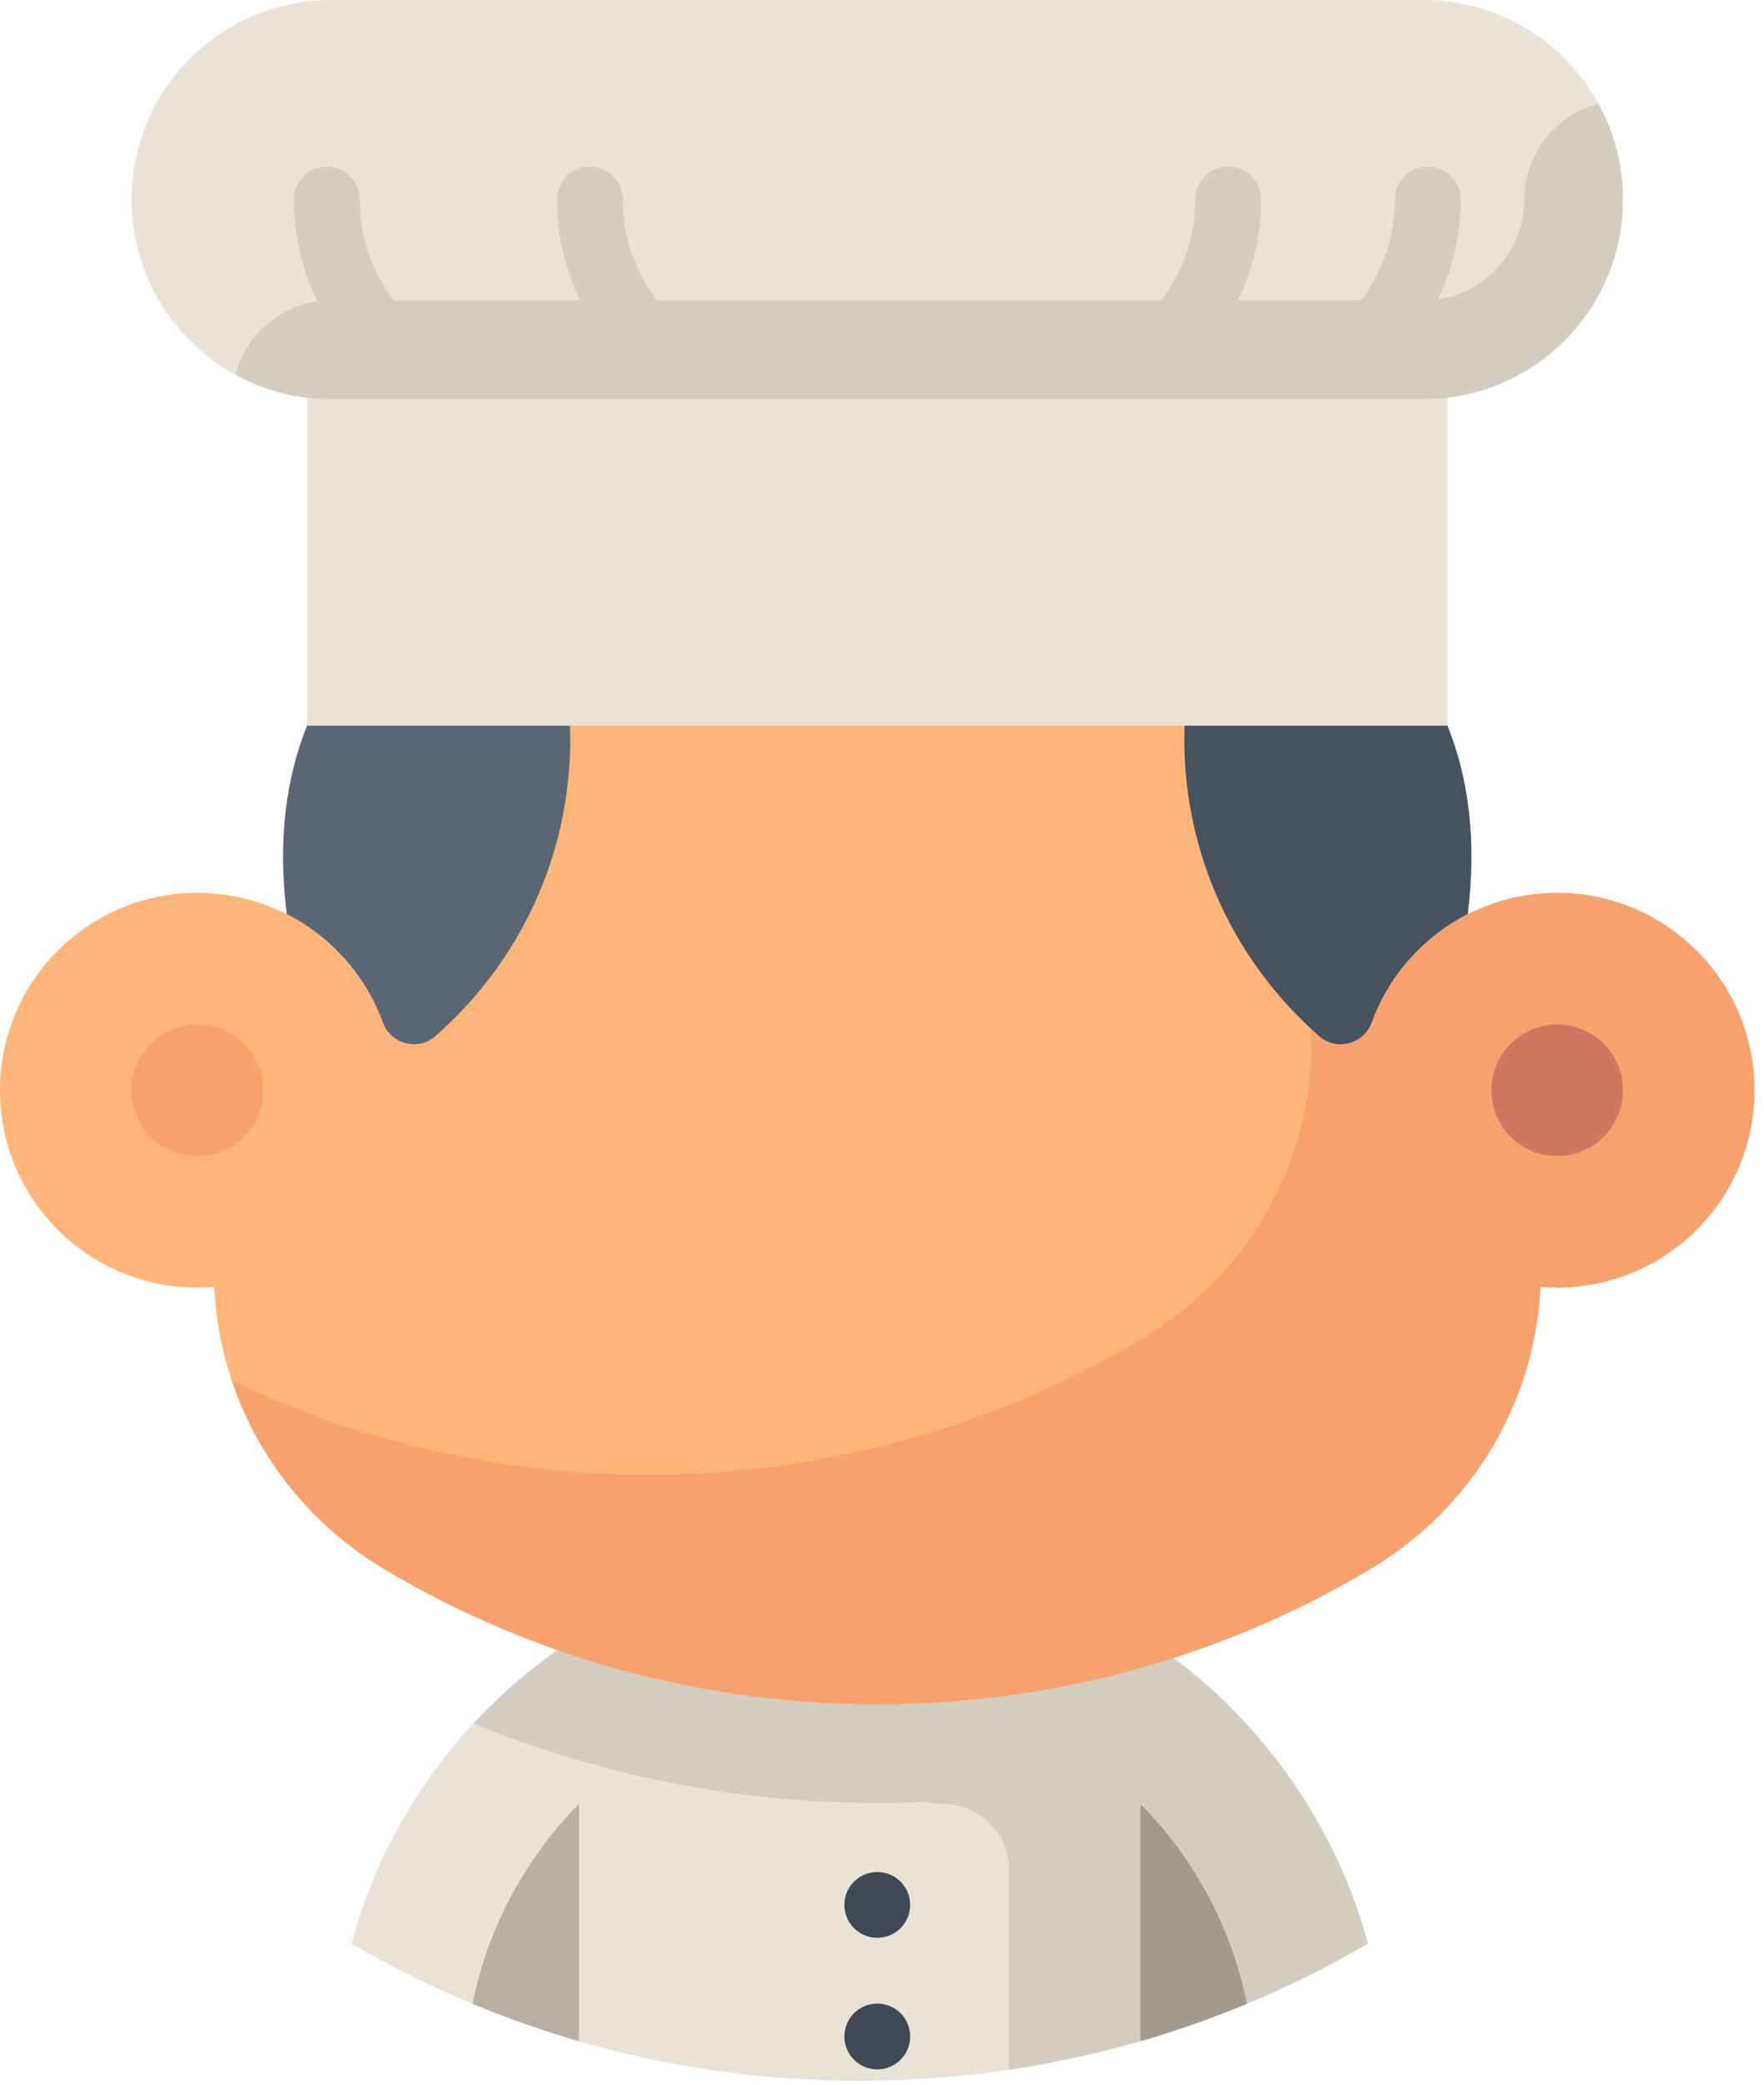 <svg xmlns="http://www.w3.org/2000/svg" width="77" height="91" viewBox="0 0 77 91" fill="none">
  <path d="M44.037 90.352C41.913 90.667 39.74 90.832 37.528 90.832C29.437 90.832 21.858 88.648 15.343 84.841C16.372 81.019 18.354 77.623 20.994 74.886C20.882 75.002 20.771 75.119 20.661 75.237H47.867L44.037 90.352Z" fill="#E9E3D5"/>
  <path d="M59.713 84.841C58.759 81.299 56.98 78.185 54.798 75.683C53.381 74.095 51.912 72.751 50.055 71.569C49.927 71.477 49.301 71.097 49.1 70.979C39.636 65.43 27.872 67.445 20.661 75.237C26.908 77.797 33.663 78.967 40.448 78.654C40.701 78.719 40.94 78.748 41.166 78.748C42.752 78.748 44.038 80.034 44.038 81.62V90.352C49.683 89.515 54.979 87.607 59.713 84.841Z" fill="#D3CDBF"/>
  <path d="M54.426 87.47C52.918 88.097 51.369 88.643 49.782 89.102V78.748C52.103 81.095 53.754 84.106 54.426 87.47Z" fill="#A19B8D"/>
  <path d="M25.274 78.748V89.102C23.687 88.643 22.138 88.097 20.63 87.47C21.302 84.106 22.953 81.095 25.274 78.748Z" fill="#B6B0A2"/>
  <path d="M38.294 84.589C39.087 84.589 39.73 83.946 39.73 83.153C39.73 82.36 39.087 81.717 38.294 81.717C37.501 81.717 36.858 82.36 36.858 83.153C36.858 83.946 37.501 84.589 38.294 84.589Z" fill="#3E4954"/>
  <path d="M38.294 90.333C39.087 90.333 39.73 89.69 39.73 88.897C39.73 88.104 39.087 87.461 38.294 87.461C37.501 87.461 36.858 88.104 36.858 88.897C36.858 89.69 37.501 90.333 38.294 90.333Z" fill="#3E4954"/>
  <path d="M65.099 47.59C65.099 32.747 53.058 16.955 38.294 16.955C26.048 16.955 15.721 27.787 12.517 39.909C11.345 39.313 10.021 38.974 8.616 38.974C3.858 38.974 0 42.832 0 47.59C0 52.349 3.857 56.206 8.616 56.206C8.863 56.206 9.106 56.194 9.348 56.173C9.588 61.106 12.227 65.802 16.853 68.544C30.015 76.347 46.572 76.347 59.734 68.544C67.121 64.165 69.395 54.882 65.099 47.59Z" fill="#FFB578"/>
  <path d="M67.971 38.974C66.566 38.974 65.24 39.313 64.069 39.91C61.945 31.876 56.698 24.424 49.849 20.302C49.849 20.302 57.239 29.02 57.239 45.677C57.239 50.769 54.513 55.681 49.715 58.525C37.629 65.69 22.681 66.274 10.127 60.281C11.252 63.616 13.542 66.581 16.854 68.544C30.015 76.346 46.572 76.346 59.734 68.544C64.382 65.789 67.003 61.093 67.24 56.173C67.481 56.194 67.725 56.206 67.971 56.206C72.73 56.206 76.588 52.349 76.588 47.59C76.588 42.832 72.73 38.974 67.971 38.974Z" fill="#F7A16E"/>
  <path d="M8.616 50.463C10.203 50.463 11.489 49.178 11.489 47.591C11.489 46.005 10.203 44.719 8.616 44.719C7.03 44.719 5.744 46.005 5.744 47.591C5.744 49.178 7.03 50.463 8.616 50.463Z" fill="#F7A16E"/>
  <path d="M67.972 50.463C69.558 50.463 70.844 49.178 70.844 47.591C70.844 46.005 69.558 44.719 67.972 44.719C66.385 44.719 65.1 46.005 65.1 47.591C65.1 49.178 66.385 50.463 67.972 50.463Z" fill="#CE795F"/>
  <path d="M12.517 39.898C14.45 40.882 15.963 42.573 16.713 44.631C17.057 45.574 18.24 45.897 18.995 45.237C22.608 42.079 24.891 37.438 24.891 32.262C24.891 29.045 24.008 26.034 22.473 23.456C22.473 23.457 10.865 26.664 12.517 39.898Z" fill="#596775"/>
  <path d="M54.115 23.457C52.58 26.034 51.696 29.045 51.696 32.263C51.696 37.438 53.979 42.079 57.592 45.237C58.348 45.898 59.531 45.575 59.874 44.632C60.624 42.573 62.137 40.882 64.07 39.898C65.723 26.664 54.115 23.457 54.115 23.457Z" fill="#46525E"/>
  <path d="M63.185 11.201H13.403V31.678H63.185V11.201Z" fill="#E9E3D5"/>
  <path d="M62.132 -1.52588e-05C60.743 -1.52588e-05 15.191 -1.52588e-05 14.456 -1.52588e-05C9.645 -1.52588e-05 5.744 3.9 5.744 8.712C5.744 13.523 9.645 17.424 14.456 17.424C14.825 17.424 61.181 17.424 62.132 17.424C66.943 17.424 70.843 13.523 70.843 8.712C70.843 3.9 66.943 -1.52588e-05 62.132 -1.52588e-05Z" fill="#E9E3D5"/>
  <path d="M70.843 8.712C70.843 7.199 70.457 5.776 69.779 4.537C67.914 5.011 66.535 6.7 66.535 8.712C66.535 11.14 64.56 13.116 62.132 13.116H14.456C12.444 13.116 10.755 14.495 10.281 16.359C11.521 17.038 12.943 17.424 14.456 17.424H22.976H38.294C48.856 17.424 61.159 17.424 62.132 17.424C66.943 17.424 70.843 13.523 70.843 8.712Z" fill="#D3CDBF"/>
  <path d="M15.701 8.712C15.701 7.919 15.058 7.276 14.265 7.276C13.472 7.276 12.829 7.919 12.829 8.712C12.829 11.099 13.659 13.295 15.045 15.03H19.376C17.183 13.775 15.701 11.414 15.701 8.712Z" fill="#D3CDBF"/>
  <path d="M63.759 8.712C63.759 7.919 63.116 7.276 62.323 7.276C61.53 7.276 60.887 7.919 60.887 8.712C60.887 11.414 59.405 13.775 57.212 15.03H61.544C62.928 13.295 63.759 11.099 63.759 8.712Z" fill="#D3CDBF"/>
  <path d="M53.611 7.276C52.818 7.276 52.175 7.919 52.175 8.712C52.175 11.414 50.693 13.775 48.5 15.03H52.832C54.217 13.295 55.047 11.099 55.047 8.712C55.047 7.919 54.404 7.276 53.611 7.276Z" fill="#D3CDBF"/>
  <path d="M27.189 8.712C27.189 7.919 26.546 7.276 25.753 7.276C24.96 7.276 24.317 7.919 24.317 8.712C24.317 11.099 25.148 13.295 26.533 15.03H30.864C28.671 13.775 27.189 11.414 27.189 8.712Z" fill="#D3CDBF"/>
</svg>